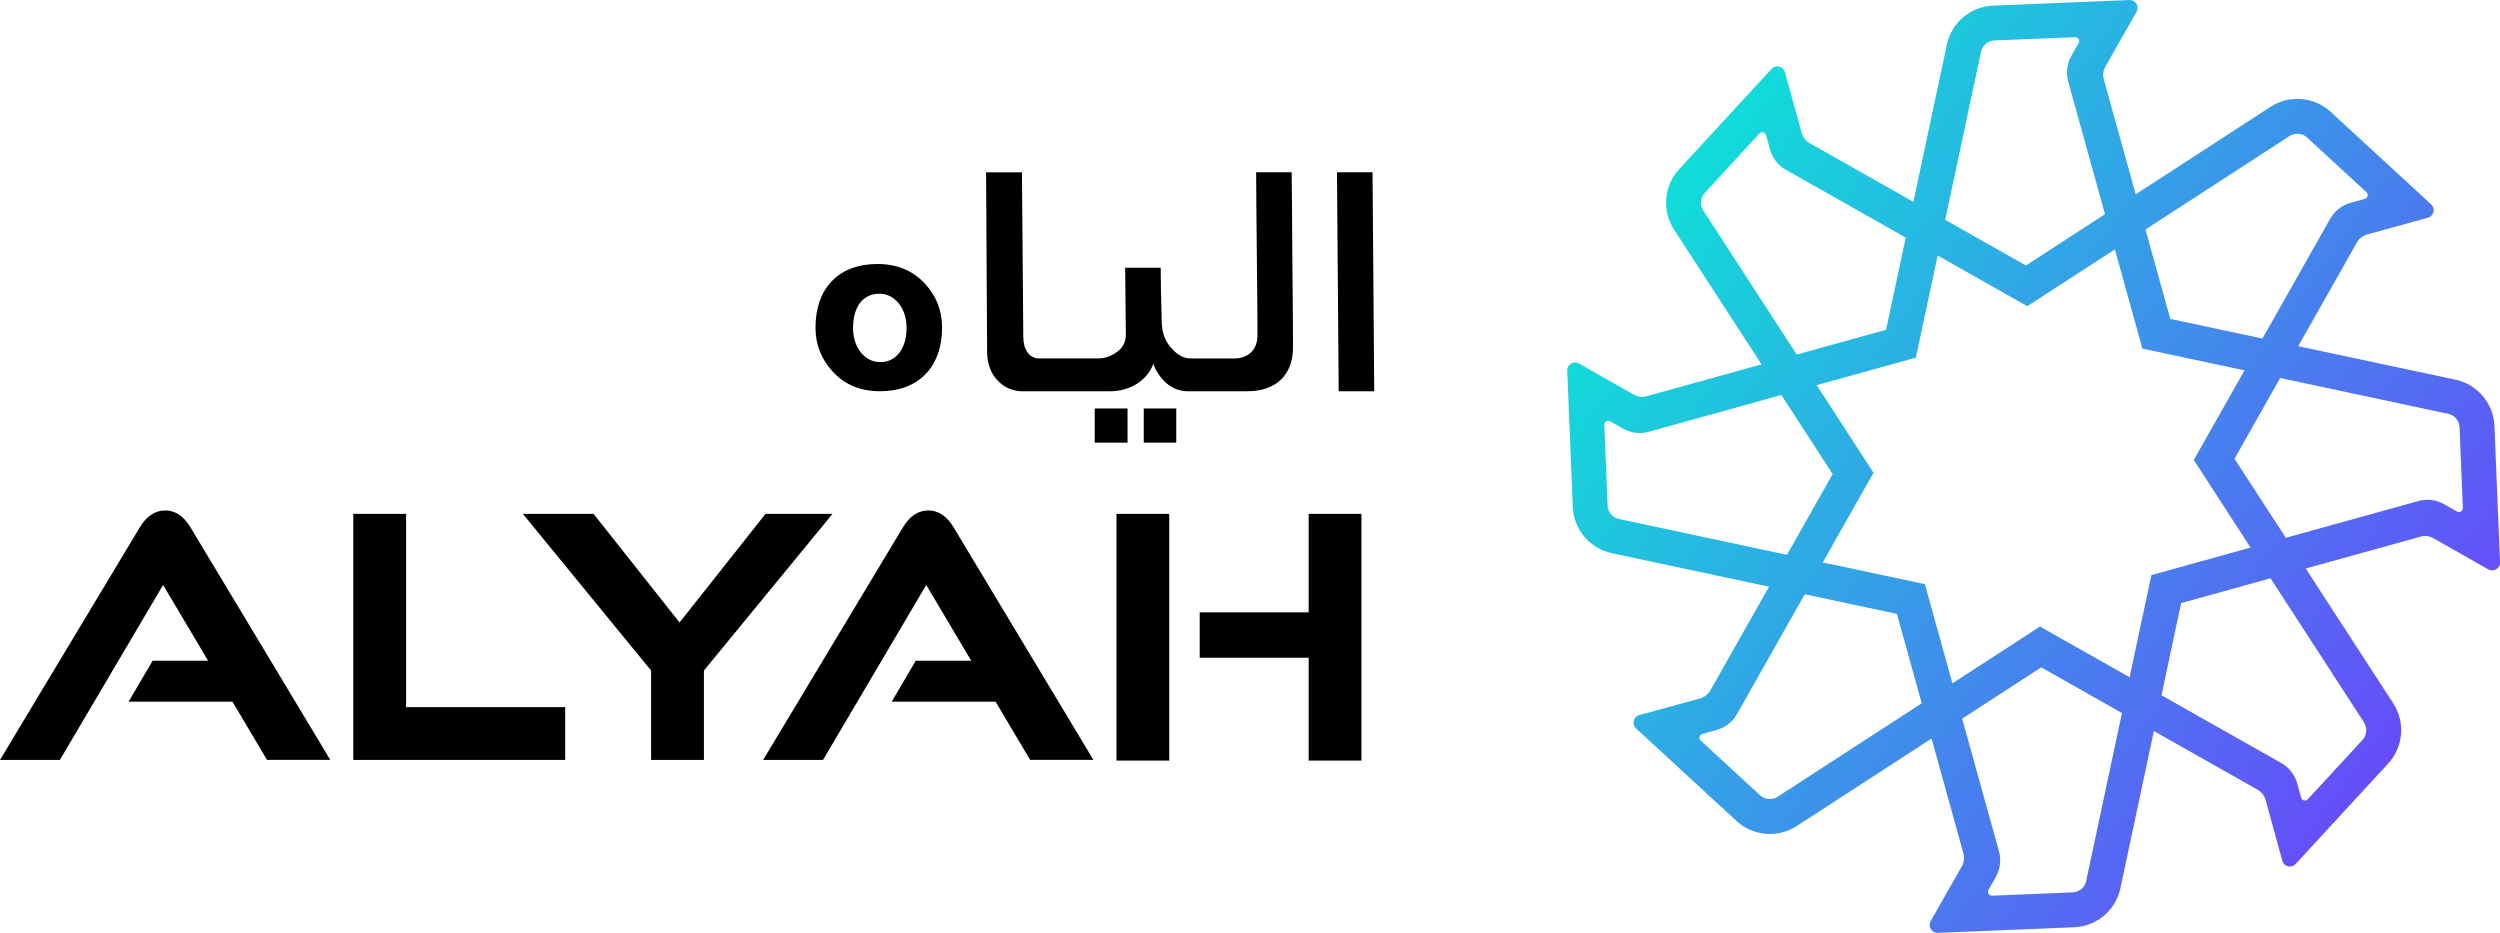 <?xml version="1.0" encoding="UTF-8"?>
<svg id="Layer_1" data-name="Layer 1" xmlns="http://www.w3.org/2000/svg" xmlns:xlink="http://www.w3.org/1999/xlink" viewBox="0 0 817.72 305.12">
  <defs>
    <style>
      .cls-1 {
        fill: url(#linear-gradient);
      }

      .cls-1, .cls-2 {
        stroke-width: 0px;
      }

      .cls-2 {
        fill: #000;
      }
    </style>
    <linearGradient id="linear-gradient" x1="429.28" y1="-15.93" x2="804.35" y2="251.98" gradientUnits="userSpaceOnUse">
      <stop offset=".2" stop-color="#03f4d4"/>
      <stop offset="1" stop-color="#6b43fc"/>
    </linearGradient>
  </defs>
  <g>
    <path class="cls-2" d="M54.02,166.97c-3.32,0-6.09,1.85-8.3,5.54L0,248.56h19.59l33.76-57.23,14.72,24.79h-18.15l-7.86,13.39h33.98l11.29,19.04h20.7l-45.72-76.05c-2.21-3.69-4.98-5.54-8.3-5.54Z"/>
    <polygon class="cls-2" points="132.83 168.08 115.56 168.08 115.56 248.56 184.86 248.56 184.86 231.29 132.83 231.29 132.83 168.08"/>
    <polygon class="cls-2" points="250.39 168.08 222.27 203.61 194.16 168.08 171.02 168.08 212.97 219.33 212.97 248.56 230.24 248.56 230.24 219.33 272.31 168.08 250.39 168.08"/>
    <path class="cls-2" d="M303.63,166.97c-3.32,0-6.09,1.85-8.3,5.54l-45.72,76.05h19.59l33.76-57.23,14.72,24.79h-18.15l-7.86,13.39h33.98l11.29,19.04h20.7l-45.72-76.05c-2.21-3.69-4.98-5.54-8.3-5.54Z"/>
    <polygon class="cls-2" points="428.05 200.29 392.41 200.29 392.41 215.13 428.05 215.13 428.05 248.78 445.32 248.78 445.32 168.08 428.05 168.08 428.05 200.29"/>
    <rect class="cls-2" x="365.18" y="168.08" width="17.27" height="80.7"/>
    <path class="cls-2" d="M287.88,127.97c12.51,0,20.26-7.86,20.26-20.81,0-5.42-1.77-10.18-5.42-14.17-3.99-4.43-9.19-6.64-15.72-6.64-12.73,0-20.26,7.97-20.26,20.81,0,5.54,1.88,10.3,5.54,14.28,3.87,4.32,9.08,6.53,15.61,6.53ZM281.46,98.85c1.66-1.88,3.65-2.77,6.09-2.77s4.32.89,6.09,2.77c1.88,2.1,2.88,4.98,2.88,8.41,0,7.08-3.65,11.18-8.52,11.18-2.32,0-4.43-.89-6.09-2.77-1.88-2.1-2.88-4.98-2.88-8.41s.77-6.31,2.44-8.41Z"/>
    <rect class="cls-2" x="374.11" y="133.61" width="10.63" height="11.18"/>
    <rect class="cls-2" x="358.06" y="133.61" width="10.74" height="11.18"/>
    <path class="cls-2" d="M398.35,127.97h9.63c9.63,0,14.95-5.54,14.95-14.39,0-7.08-.11-16.61-.22-28.56-.11-14.06-.11-23.58-.22-28.67h-11.62c0,5.42.11,14.39.22,26.68.11,10.85.22,19.71.22,26.57,0,4.98-3.21,7.64-7.53,7.64h-14.28c-2.21,0-4.21-1-6.09-3.1-2.32-2.32-3.43-5.42-3.43-9.3-.22-7.42-.33-13.17-.33-17.27h-11.62l.22,21.92c0,2.55-1.11,4.54-3.43,5.98-1.77,1.22-3.65,1.77-5.76,1.77h-19.26c-3.1,0-5.09-2.99-5.09-6.97l-.44-53.91h-11.73l.33,58.56c0,4.21,1.33,7.53,3.76,9.85,2.1,2.1,4.76,3.21,7.86,3.21h29c6.09-.11,11.84-3.54,13.73-8.97.55,1.66,1.55,3.21,2.77,4.76,2.32,2.77,5.2,4.21,8.52,4.21h9.85Z"/>
    <polygon class="cls-2" points="449.49 127.97 448.94 56.34 437.31 56.34 437.87 127.97 449.49 127.97"/>
  </g>
  <path class="cls-1" d="M815.89,139.3c-.3-7.36-5.54-13.58-12.75-15.11l-51.42-10.96,19.19-33.92c.73-1.28,1.94-2.23,3.36-2.62l19.88-5.47c1.94-.53,2.54-2.99,1.06-4.36l-32.84-30.25c-5.42-4.99-13.52-5.68-19.7-1.67l-44.11,28.62-10.42-37.56c-.4-1.42-.21-2.95.52-4.23l10.19-17.93c.99-1.75-.32-3.91-2.33-3.83l-44.61,1.83c-7.36.3-13.58,5.54-15.11,12.75l-10.96,51.43-33.92-19.19c-1.28-.73-2.23-1.94-2.62-3.36l-5.47-19.88c-.53-1.94-2.99-2.54-4.36-1.06l-30.25,32.84c-4.99,5.42-5.68,13.52-1.67,19.7l28.62,44.11-37.56,10.42c-1.42.4-2.95.21-4.23-.52l-17.93-10.19c-1.75-.99-3.91.32-3.83,2.33l1.83,44.61c.3,7.36,5.54,13.58,12.75,15.11l51.43,10.96-19.19,33.92c-.73,1.28-1.94,2.23-3.36,2.62l-19.88,5.47c-1.94.53-2.54,2.99-1.06,4.36l32.84,30.25c5.42,4.99,13.52,5.68,19.7,1.67l44.11-28.62,10.42,37.56c.4,1.42.21,2.95-.52,4.23l-10.19,17.93c-.99,1.75.32,3.91,2.33,3.83l44.61-1.83c7.36-.3,13.58-5.54,15.11-12.75l10.96-51.43,33.92,19.19c1.28.73,2.23,1.94,2.62,3.36l5.47,19.88c.53,1.94,2.99,2.54,4.36,1.06l30.25-32.84c4.99-5.42,5.68-13.52,1.67-19.7l-28.62-44.11,37.56-10.42c1.42-.4,2.95-.21,4.23.52l17.93,10.19c1.75.99,3.91-.32,3.83-2.33l-1.83-44.61ZM748.88,44.5c1.81-1.17,4.18-.97,5.76.49l19.41,17.88c.74.68.44,1.91-.53,2.18l-4.62,1.27c-2.85.78-5.28,2.68-6.73,5.25l-22.15,39.16-30.15-6.42-8.11-29.24,47.12-30.57ZM647.95,16.96c.45-2.11,2.27-3.64,4.42-3.73l26.37-1.08c1-.04,1.66,1.04,1.17,1.92l-2.37,4.16c-1.46,2.57-1.84,5.63-1.05,8.47l12.03,43.36-25.86,16.78-26.41-14.94,11.71-54.94ZM557.11,68.85c-1.17-1.81-.97-4.18.49-5.76l17.88-19.41c.68-.74,1.91-.44,2.18.53l1.27,4.62c.78,2.85,2.68,5.28,5.25,6.73l39.16,22.15-6.42,30.15-29.24,8.11-30.57-47.12ZM529.56,169.77c-2.11-.45-3.64-2.27-3.73-4.42l-1.08-26.37c-.04-1,1.04-1.66,1.92-1.17l4.16,2.37c2.57,1.46,5.63,1.84,8.47,1.05l43.36-12.03,16.78,25.86-14.94,26.41-54.94-11.71ZM581.45,260.61c-1.81,1.17-4.18.97-5.76-.49l-19.41-17.88c-.74-.68-.44-1.91.53-2.18l4.62-1.27c2.85-.78,5.28-2.68,6.73-5.25l22.15-39.17,30.15,6.43,8.11,29.24-47.13,30.57ZM682.37,288.16c-.45,2.11-2.27,3.64-4.42,3.73l-26.37,1.08c-1,.04-1.66-1.04-1.17-1.92l2.37-4.16c1.46-2.57,1.84-5.63,1.05-8.47l-12.03-43.36,25.86-16.78,26.41,14.94-11.71,54.94ZM704.03,188.02h-.32s-.02.09-.02.09h-.02s0,.09,0,.09l-7.1,33.32-29.01-16.41-.23-.22-.07.04h-.02s-.05.05-.05.05l-28.58,18.54-8.91-32.11v-.32s-.09-.02-.09-.02v-.02s-.08,0-.08,0l-33.32-7.1,16.41-29,.22-.24-.04-.07v-.02s-.04-.05-.04-.05l-18.55-28.59,32.11-8.91h.32s.02-.09.02-.09h.02s0-.09,0-.09l7.1-33.32,29,16.41.24.22.07-.04h.02s.05-.05.05-.05l28.59-18.54,8.91,32.11v.32s.09.02.09.02v.02s.08,0,.08,0l33.32,7.1-16.41,29-.22.24.04.07v.02s.04.05.04.05l18.54,28.59-32.11,8.91ZM773.22,236.27c1.17,1.81.97,4.18-.49,5.76l-17.88,19.41c-.68.74-1.91.44-2.18-.53l-1.27-4.62c-.78-2.85-2.68-5.28-5.25-6.73l-39.16-22.15,6.43-30.15,29.24-8.11,30.57,47.12ZM803.65,167.3l-4.16-2.37c-2.57-1.46-5.63-1.84-8.47-1.05l-43.36,12.03-16.78-25.86,14.94-26.41,54.94,11.71c2.11.45,3.64,2.27,3.73,4.42l1.08,26.37c.04,1-1.04,1.66-1.92,1.17Z"/>
</svg>